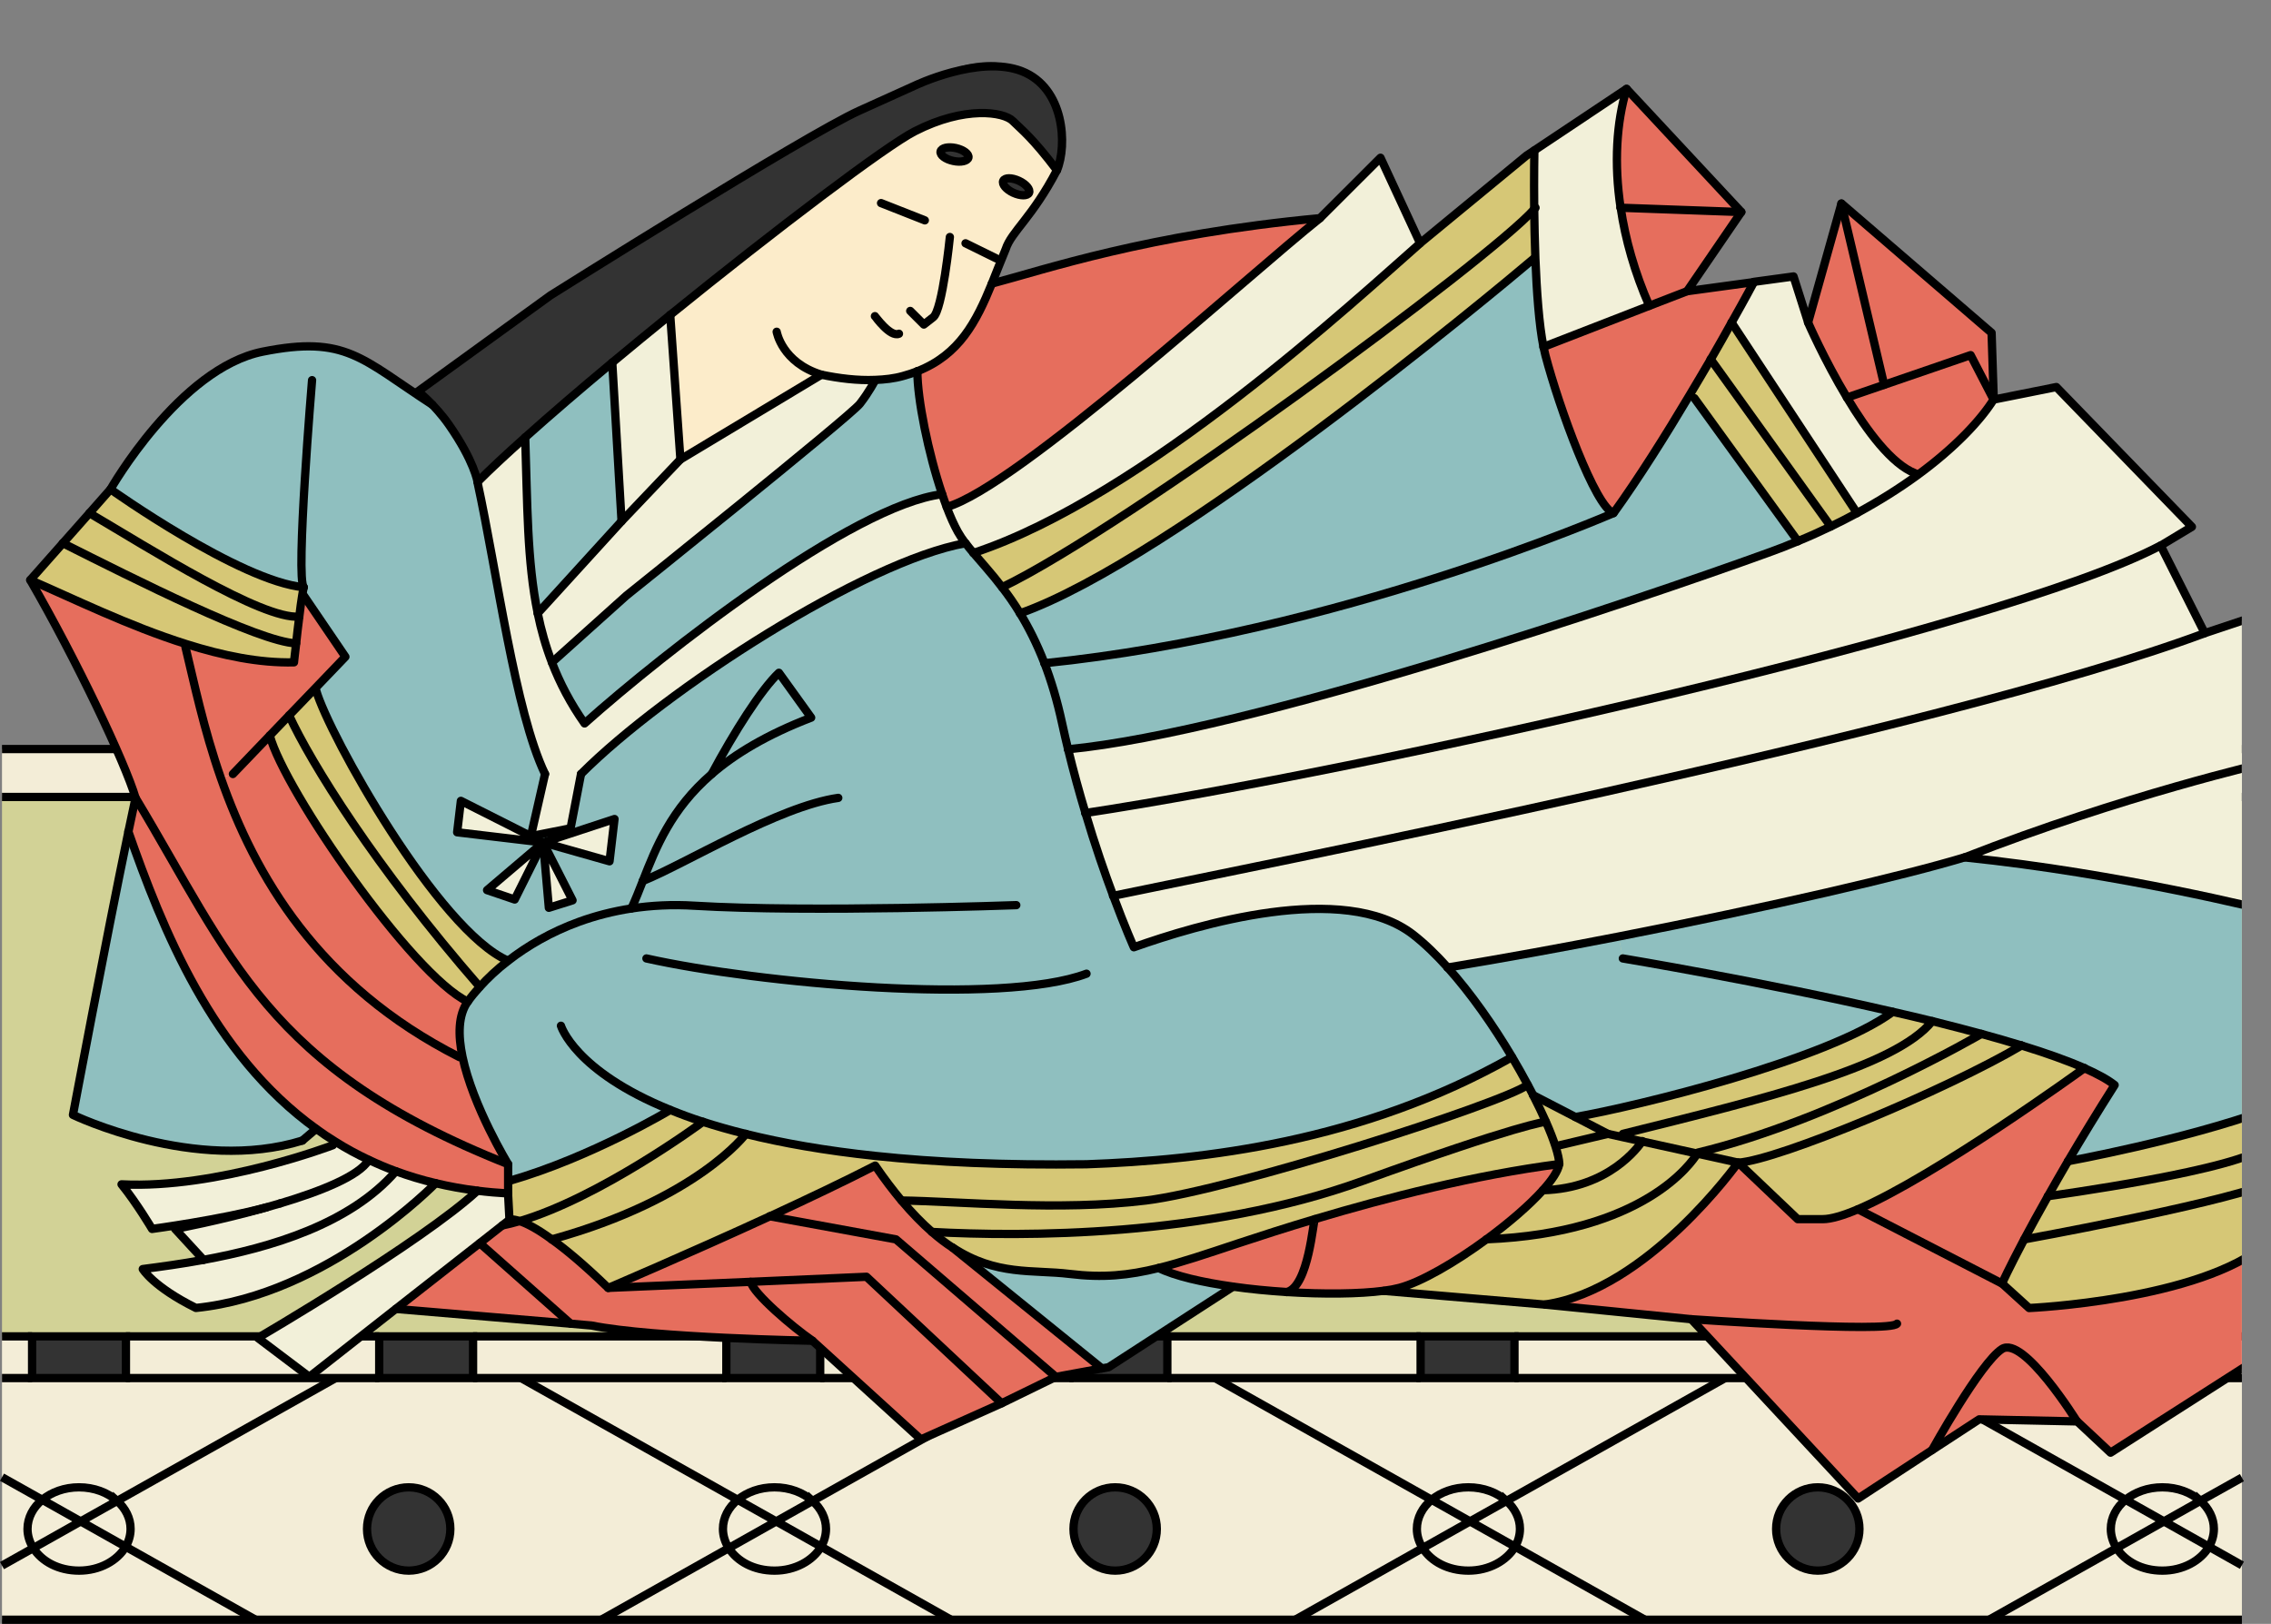 <?xml version="1.0" encoding="UTF-8"?>
<svg xmlns="http://www.w3.org/2000/svg" xmlns:xlink="http://www.w3.org/1999/xlink" viewBox="0 0 273.92 195.89">
  <rect x="0" y="0" width="273.92" height="195.89" fill="#808080" stroke="none"/>
  <defs>
    <style>
      .cls-1 {
        stroke-miterlimit: 10;
      }

      .cls-1, .cls-2, .cls-3 {
        fill: none;
      }

      .cls-1, .cls-3 {
        stroke: #000;
      }

      .cls-4 {
        fill: #f2f0d9;
      }

      .cls-4, .cls-5, .cls-2, .cls-6, .cls-7, .cls-8, .cls-9, .cls-10, .cls-11 {
        stroke-width: 0px;
      }

      .cls-5 {
        fill: #f3edd7;
      }

      .cls-3 {
        stroke-linecap: round;
        stroke-linejoin: round;
      }

      .cls-6 {
        fill: #333;
      }

      .cls-7 {
        fill: #e66e5d;
      }

      .cls-12 {
        clip-path: url(#clippath);
      }

      .cls-8 {
        fill: #d2d296;
      }

      .cls-9 {
        fill: #fcecca;
      }

      .cls-10 {
        fill: #8fbfbf;
      }

      .cls-11 {
        fill: #d6c776;
      }
    </style>
    <clipPath id="clippath">
      <rect class="cls-2" x=".4" width="270" height="181.88"/>
    </clipPath>
  </defs>
  <g id="_レイヤー_3" data-name="レイヤー 3">
    <g>
      <g>
        <rect class="cls-5" x=".24" y="161.21" width="3.62" height="5.03"/>
        <path class="cls-5" d="m270.41,188.82v6.57h-30.48l15.37-8.64c1.03,1.62,3.11,2.72,5.52,2.72s4.62-1.18,5.62-2.89l3.97,2.23Z"/>
        <path class="cls-5" d="m270.41,178.25v10.57l-3.97-2.23c.38-.65.59-1.38.59-2.15,0-1.3-.62-2.49-1.62-3.38l5-2.81Z"/>
        <path class="cls-5" d="m270.41,166.24v12l-5,2.81c-1.14-1.01-2.77-1.64-4.6-1.64s-3.31.58-4.44,1.51l-26.12-14.68h40.16Z"/>
        <polygon class="cls-5" points="270.41 90.36 270.41 96.14 1.13 96.14 .24 96.14 .24 90.36 270.41 90.36"/>
        <rect class="cls-5" x="266.41" y="161.21" width="4" height="5.03"/>
        <path class="cls-5" d="m267.03,184.44c0,.76-.21,1.5-.59,2.15l-5.42-3.05,4.4-2.48c1,.9,1.62,2.08,1.62,3.38Z"/>
        <path class="cls-5" d="m261.01,183.53l5.42,3.05c-1,1.7-3.14,2.89-5.62,2.89s-4.49-1.1-5.52-2.72l5.72-3.22Z"/>
        <rect class="cls-6" x="255.09" y="161.21" width="11.32" height="5.03"/>
        <path class="cls-5" d="m265.41,181.05l-4.4,2.48-4.64-2.61c1.13-.93,2.7-1.51,4.44-1.51,1.83,0,3.46.63,4.6,1.64Z"/>
        <path class="cls-5" d="m261.01,183.53l-5.72,3.22c-.44-.69-.7-1.48-.7-2.31,0-1.37.68-2.61,1.77-3.51l4.64,2.61Z"/>
        <path class="cls-5" d="m230.25,166.24l26.12,14.68c-1.1.9-1.77,2.14-1.77,3.51,0,.83.25,1.63.7,2.31l-15.37,8.64h-41.52l-15.66-8.81c.38-.65.59-1.38.59-2.15,0-1.3-.62-2.49-1.62-3.37l26.36-14.82h22.17Zm-5.97,18.19c0-2.77-2.25-5.02-5.02-5.02s-5.03,2.25-5.03,5.02,2.25,5.03,5.03,5.03,5.02-2.25,5.02-5.03Z"/>
        <polygon class="cls-5" points="255.09 166.24 230.25 166.24 224.54 166.24 224.54 161.21 255.09 161.21 255.09 166.24"/>
        <rect class="cls-6" x="213.22" y="161.21" width="11.32" height="5.03"/>
        <path class="cls-6" d="m219.25,179.41c2.77,0,5.02,2.25,5.02,5.02s-2.25,5.03-5.02,5.03-5.03-2.25-5.03-5.03,2.25-5.02,5.03-5.02Z"/>
        <path class="cls-5" d="m208.08,166.24l-26.36,14.82c-1.14-1.02-2.77-1.65-4.6-1.65s-3.31.58-4.44,1.51l-26.12-14.68h61.52Z"/>
        <polygon class="cls-5" points="182.67 166.24 182.67 161.21 213.22 161.21 213.22 166.24 208.08 166.24 182.67 166.24"/>
        <path class="cls-5" d="m198.4,195.39h-42.17l15.37-8.64c1.03,1.62,3.12,2.72,5.52,2.72s4.62-1.18,5.62-2.89l15.66,8.81Z"/>
        <path class="cls-5" d="m183.33,184.44c0,.76-.21,1.5-.59,2.15l-5.42-3.05,4.4-2.47c1,.89,1.62,2.07,1.62,3.37Z"/>
        <path class="cls-5" d="m177.31,183.53l5.42,3.05c-1,1.7-3.14,2.89-5.62,2.89s-4.49-1.1-5.52-2.72l5.72-3.22Z"/>
        <rect class="cls-6" x="171.35" y="161.21" width="11.32" height="5.03"/>
        <path class="cls-5" d="m177.11,179.41c1.83,0,3.46.63,4.6,1.65l-4.4,2.47-4.64-2.61c1.13-.93,2.7-1.51,4.44-1.51Z"/>
        <path class="cls-5" d="m177.31,183.53l-5.72,3.22c-.44-.69-.7-1.48-.7-2.31,0-1.37.68-2.61,1.77-3.51l4.64,2.61Z"/>
        <path class="cls-5" d="m146.55,166.24l26.12,14.68c-1.1.9-1.77,2.14-1.77,3.51,0,.83.25,1.63.7,2.31l-15.37,8.64h-41.52l-15.66-8.81c.38-.65.59-1.38.59-2.15,0-1.3-.62-2.49-1.62-3.37l26.36-14.82h22.17Zm-7.02,18.19c0-2.77-2.25-5.02-5.02-5.02s-5.03,2.25-5.03,5.02,2.25,5.03,5.03,5.03,5.02-2.25,5.02-5.03Z"/>
        <polygon class="cls-5" points="171.35 166.24 146.55 166.24 140.8 166.24 140.8 161.21 171.35 161.21 171.35 166.24"/>
        <rect class="cls-6" x="129.48" y="161.21" width="11.32" height="5.03"/>
        <path class="cls-6" d="m134.5,179.41c2.77,0,5.02,2.25,5.02,5.02s-2.25,5.03-5.02,5.03-5.03-2.25-5.03-5.03,2.25-5.02,5.03-5.02Z"/>
        <path class="cls-5" d="m124.38,166.24l-26.36,14.82c-1.14-1.02-2.77-1.65-4.6-1.65s-3.31.58-4.44,1.51l-26.12-14.68h61.52Z"/>
        <polygon class="cls-5" points="129.48 166.24 124.38 166.24 98.93 166.24 98.93 161.21 129.48 161.21 129.48 166.24"/>
        <path class="cls-5" d="m114.7,195.39h-42.17l15.37-8.64c1.03,1.62,3.11,2.72,5.52,2.72s4.62-1.18,5.62-2.89l15.66,8.81Z"/>
        <path class="cls-5" d="m99.63,184.44c0,.76-.21,1.5-.59,2.15l-5.42-3.05,4.4-2.47c1,.89,1.62,2.07,1.62,3.37Z"/>
        <path class="cls-5" d="m93.62,183.53l5.42,3.05c-1,1.7-3.14,2.89-5.62,2.89s-4.49-1.1-5.52-2.72l5.72-3.22Z"/>
        <rect class="cls-6" x="87.61" y="161.21" width="11.32" height="5.03"/>
        <path class="cls-5" d="m93.42,179.41c1.83,0,3.46.63,4.6,1.65l-4.4,2.47-4.64-2.61c1.13-.93,2.7-1.51,4.44-1.51Z"/>
        <path class="cls-5" d="m93.62,183.53l-5.72,3.22c-.44-.69-.7-1.48-.7-2.31,0-1.37.68-2.61,1.77-3.51l4.64,2.61Z"/>
        <path class="cls-5" d="m62.85,166.24l26.12,14.68c-1.1.9-1.77,2.14-1.77,3.51,0,.83.25,1.63.7,2.31l-15.37,8.64H30.82l-15.66-8.81c.38-.65.59-1.38.59-2.15,0-1.3-.62-2.49-1.62-3.37l26.36-14.82h22.37Zm-8.54,18.19c0-2.77-2.25-5.02-5.02-5.02s-5.03,2.25-5.03,5.02,2.25,5.03,5.03,5.03,5.02-2.25,5.02-5.03Z"/>
        <polygon class="cls-5" points="87.61 166.24 62.85 166.24 57.06 166.24 57.06 161.21 87.61 161.21 87.61 166.24"/>
        <rect class="cls-6" x="45.74" y="161.21" width="11.32" height="5.03"/>
        <path class="cls-6" d="m49.29,179.41c2.77,0,5.02,2.25,5.02,5.02s-2.25,5.03-5.02,5.03-5.03-2.25-5.03-5.03,2.25-5.02,5.03-5.02Z"/>
        <polygon class="cls-5" points="45.74 166.24 40.49 166.24 15.19 166.24 15.19 161.21 45.74 161.21 45.74 166.24"/>
        <path class="cls-5" d="m30.82,195.39H.24v-6.53l3.76-2.11c1.03,1.62,3.12,2.72,5.52,2.72s4.62-1.18,5.62-2.89l15.66,8.81Z"/>
        <path class="cls-5" d="m15.74,184.44c0,.76-.21,1.5-.59,2.15l-5.42-3.05,4.4-2.47c1,.89,1.62,2.07,1.62,3.37Z"/>
        <rect class="cls-6" x="3.87" y="161.21" width="11.32" height="5.03"/>
        <path class="cls-5" d="m9.73,183.53l5.42,3.05c-1,1.7-3.14,2.89-5.62,2.89s-4.49-1.1-5.52-2.72l5.72-3.22Z"/>
        <path class="cls-5" d="m9.53,179.41c1.83,0,3.46.63,4.6,1.65l-4.4,2.47-4.64-2.61c1.13-.93,2.7-1.51,4.44-1.51Z"/>
        <path class="cls-5" d="m9.73,183.53l-5.72,3.22c-.44-.69-.7-1.48-.7-2.31,0-1.37.68-2.61,1.77-3.51l4.64,2.61Z"/>
        <path class="cls-5" d="m.24,178.2l4.84,2.72c-1.1.9-1.77,2.14-1.77,3.51,0,.83.25,1.63.7,2.31l-3.76,2.11v-10.66Z"/>
        <polygon class="cls-8" points="213.22 161.21 182.67 161.21 171.35 161.21 140.8 161.21 129.48 161.21 98.93 161.21 87.61 161.21 57.06 161.21 45.74 161.21 15.19 161.21 3.87 161.21 .24 161.21 .24 96.14 1.13 96.14 270.41 96.14 270.41 161.21 266.41 161.21 255.09 161.21 224.54 161.21 213.22 161.21"/>
        <path class="cls-5" d="m.24,166.24h40.24l-26.36,14.82c-1.14-1.02-2.77-1.65-4.6-1.65s-3.31.58-4.44,1.51l-4.84-2.72v-11.96Z"/>
      </g>
      <g>
        <polyline class="cls-1" points="270.41 195.39 239.92 195.39 198.4 195.39 156.23 195.39 114.7 195.39 72.53 195.39 30.82 195.39 .24 195.39"/>
        <line class="cls-1" x1=".24" y1="90.36" x2="270.41" y2="90.36"/>
        <line class="cls-1" x1=".24" y1="96.14" x2="270.41" y2="96.14"/>
        <line class="cls-1" x1="266.41" y1="161.21" x2="270.41" y2="161.21"/>
        <line class="cls-1" x1="224.54" y1="161.21" x2="255.09" y2="161.21"/>
        <line class="cls-1" x1="182.67" y1="161.21" x2="213.22" y2="161.21"/>
        <line class="cls-1" x1="140.8" y1="161.21" x2="171.35" y2="161.21"/>
        <line class="cls-1" x1="98.93" y1="161.21" x2="129.48" y2="161.21"/>
        <line class="cls-1" x1="57.06" y1="161.21" x2="87.61" y2="161.21"/>
        <line class="cls-1" x1="15.19" y1="161.21" x2="45.74" y2="161.21"/>
        <line class="cls-1" x1=".24" y1="161.21" x2="3.87" y2="161.21"/>
        <line class="cls-1" x1="266.41" y1="166.24" x2="270.41" y2="166.24"/>
        <polyline class="cls-1" points="224.54 166.24 230.25 166.24 255.09 166.24"/>
        <polyline class="cls-1" points="182.67 166.24 208.08 166.24 213.22 166.24"/>
        <polyline class="cls-1" points="140.8 166.24 146.55 166.24 171.35 166.24"/>
        <polyline class="cls-1" points="98.93 166.24 124.38 166.24 129.48 166.24"/>
        <polyline class="cls-1" points="57.06 166.24 62.85 166.24 87.61 166.24"/>
        <polyline class="cls-1" points="15.19 166.24 40.49 166.24 45.74 166.24"/>
        <line class="cls-1" x1=".24" y1="166.24" x2="3.87" y2="166.24"/>
        <polyline class="cls-1" points="72.53 195.39 87.9 186.75 93.62 183.53 98.01 181.06 124.38 166.24"/>
        <polyline class="cls-1" points="114.7 195.39 99.04 186.58 93.62 183.53 88.97 180.92 62.85 166.24"/>
        <path class="cls-1" d="m139.53,184.44c0,2.78-2.25,5.03-5.02,5.03s-5.03-2.25-5.03-5.03,2.25-5.02,5.03-5.02,5.02,2.25,5.02,5.02Z"/>
        <path class="cls-1" d="m224.28,184.44c0,2.78-2.25,5.03-5.02,5.03s-5.03-2.25-5.03-5.03,2.25-5.02,5.03-5.02,5.02,2.25,5.02,5.02Z"/>
        <path class="cls-1" d="m98.01,181.06c1,.89,1.62,2.07,1.62,3.37,0,.76-.21,1.5-.59,2.15-1,1.7-3.14,2.89-5.62,2.89s-4.49-1.1-5.52-2.72c-.44-.69-.7-1.48-.7-2.31,0-1.37.68-2.61,1.77-3.51,1.13-.93,2.7-1.51,4.44-1.51,1.83,0,3.46.63,4.6,1.65Z"/>
        <polyline class="cls-1" points=".24 188.86 4.01 186.75 9.73 183.53 14.13 181.06 40.49 166.24"/>
        <polyline class="cls-1" points="30.82 195.39 15.15 186.58 9.73 183.53 5.09 180.92 .24 178.2"/>
        <path class="cls-1" d="m14.13,181.06c1,.89,1.62,2.07,1.62,3.37,0,.76-.21,1.5-.59,2.15-1,1.7-3.14,2.89-5.62,2.89s-4.49-1.1-5.52-2.72c-.44-.69-.7-1.48-.7-2.31,0-1.37.68-2.61,1.77-3.51,1.13-.93,2.7-1.51,4.44-1.51,1.83,0,3.46.63,4.6,1.65Z"/>
        <polyline class="cls-1" points="156.23 195.39 171.59 186.75 177.31 183.53 181.71 181.06 208.08 166.24"/>
        <polyline class="cls-1" points="198.4 195.39 182.74 186.58 177.31 183.53 172.67 180.92 146.55 166.24"/>
        <path class="cls-1" d="m181.71,181.06c1,.89,1.62,2.07,1.62,3.37,0,.76-.21,1.5-.59,2.15-1,1.7-3.14,2.89-5.62,2.89s-4.49-1.1-5.52-2.72c-.44-.69-.7-1.48-.7-2.31,0-1.37.68-2.61,1.77-3.51,1.13-.93,2.7-1.51,4.44-1.51,1.83,0,3.46.63,4.6,1.65Z"/>
        <polyline class="cls-1" points="239.92 195.39 255.29 186.75 261.01 183.53 265.41 181.05 270.41 178.25"/>
        <polyline class="cls-1" points="270.41 188.82 266.43 186.58 261.01 183.53 256.37 180.92 230.25 166.24"/>
        <path class="cls-1" d="m265.41,181.05c1,.9,1.62,2.08,1.62,3.38,0,.76-.21,1.5-.59,2.15-1,1.7-3.14,2.89-5.62,2.89s-4.49-1.1-5.52-2.72c-.44-.69-.7-1.48-.7-2.31,0-1.37.68-2.61,1.77-3.51,1.13-.93,2.7-1.51,4.44-1.51,1.83,0,3.46.63,4.6,1.64Z"/>
        <path class="cls-1" d="m54.32,184.44c0,2.78-2.25,5.03-5.02,5.03s-5.03-2.25-5.03-5.03,2.25-5.02,5.03-5.02,5.02,2.25,5.02,5.02Z"/>
        <rect class="cls-1" x="3.87" y="161.21" width="11.32" height="5.03"/>
        <rect class="cls-1" x="45.74" y="161.21" width="11.32" height="5.03"/>
        <rect class="cls-1" x="87.61" y="161.21" width="11.32" height="5.03"/>
        <rect class="cls-1" x="129.48" y="161.21" width="11.32" height="5.03"/>
        <rect class="cls-1" x="171.35" y="161.21" width="11.32" height="5.03"/>
        <rect class="cls-1" x="213.22" y="161.21" width="11.32" height="5.03"/>
        <rect class="cls-1" x="255.09" y="161.21" width="11.32" height="5.03"/>
      </g>
    </g>
  </g>
  <g id="_レイヤー_2" data-name="レイヤー 2">
    <g class="cls-12">
      <path class="cls-7" d="m203.99,159.14l-17.61-1.76c12.32-1.75,23.26-17.11,23.26-17.11l7.17,6.82h3.01c1.02,0,2.5-.45,4.28-1.2l17.36,8.95,3.27,2.97s20.63-.91,28.68-7.82v13.2l-18.87,12.07-4.03-3.77s-6.45-10.39-9.05-8.72-8.41,12.17-8.41,12.17l-8.95,5.86-20.12-21.63Z"/>
      <path class="cls-11" d="m273.42,142.87v7.09c-8.05,6.92-28.68,7.82-28.68,7.82l-3.27-2.97s.87-1.89,2.68-5.32h0s22.22-4.02,29.26-6.63Z"/>
      <path class="cls-11" d="m273.42,138.17v4.7c-7.04,2.61-29.26,6.64-29.26,6.64h0c.78-1.47,1.73-3.21,2.86-5.21,0,0,23.64-3.2,26.41-6.13Z"/>
      <path class="cls-11" d="m273.42,133.9v4.28c-2.77,2.93-26.41,6.13-26.41,6.13.73-1.3,1.54-2.71,2.42-4.22,0,0,13.79-2.51,23.99-6.19Z"/>
      <path class="cls-10" d="m228.31,122.06c-15.87-3.67-32.56-6.44-32.56-6.44l-.52-2.65c18.26-3.57,34.65-7.4,41.72-9.55,18.86,1.93,36.47,6.41,36.47,6.41v24.06c-10.2,3.67-23.99,6.19-23.99,6.19,1.62-2.75,3.49-5.83,5.63-9.2-.85-.67-2.09-1.34-3.64-2.03h0c-2.05-.91-4.64-1.82-7.58-2.73h0c-1.53-.47-3.15-.94-4.84-1.4-1.9-.52-3.89-1.03-5.93-1.54-1.56-.38-3.15-.76-4.75-1.12Z"/>
      <path class="cls-4" d="m273.42,91.98v17.86s-17.62-4.48-36.47-6.41c19.11-7.48,36.47-11.45,36.47-11.45Z"/>
      <path class="cls-4" d="m273.42,73.87v18.11s-17.36,3.97-36.47,11.45c-7.07,2.15-23.47,5.98-41.72,9.55-6.75,1.32-13.75,2.6-20.64,3.74-1.37-1.53-2.76-2.87-4.13-3.94-8.38-6.54-26.17-1.18-33.71,1.51,0,0-1.04-2.32-2.49-6.22,14.24-3,99.67-19.77,131.66-31.68l7.51-2.51Z"/>
      <path class="cls-4" d="m260.59,65.82l5.32,10.56c-31.99,11.91-117.42,28.68-131.66,31.68-1-2.67-2.19-6.08-3.35-9.99,33.54-5.09,110.66-22.2,129.69-32.26Z"/>
      <path class="cls-4" d="m248.01,46.7l16.35,16.86-3.77,2.27c-19.03,10.06-96.15,27.16-129.69,32.26-.72-2.39-1.43-4.97-2.09-7.67,21.75-2.09,68.81-18.05,84.4-23.69,1.26-.45,2.48-.93,3.65-1.42,1.39-.57,2.7-1.16,3.96-1.77,1.1-.52,2.16-1.06,3.17-1.62,2.73-1.48,5.12-3,7.2-4.51,4.72-3.44,7.76-6.77,9.27-9.18l7.55-1.51Z"/>
      <path class="cls-7" d="m251.42,128.85c1.55.69,2.79,1.36,3.64,2.03-2.14,3.37-4.01,6.45-5.63,9.2-.89,1.51-1.69,2.92-2.42,4.22-1.12,2-2.08,3.74-2.86,5.2-1.81,3.43-2.68,5.32-2.68,5.32l-17.36-8.95c9.35-4.02,26.79-16.65,27.3-17.02h0Z"/>
      <path class="cls-7" d="m250.52,171.46l-11.82-.25-5.65,3.69s5.81-10.49,8.41-12.17,9.05,8.72,9.05,8.72Z"/>
      <path class="cls-11" d="m243.83,126.12c2.94.91,5.53,1.82,7.58,2.73-.51.37-17.95,13-27.3,17.02-1.77.75-3.25,1.2-4.28,1.2h-3.01l-7.17-6.82c4.89-.33,25.1-8.79,34.18-14.14h0Z"/>
      <polygon class="cls-7" points="240.21 40.16 240.46 48.2 237.69 42.85 227.26 46.42 222.1 24.56 240.21 40.16"/>
      <path class="cls-7" d="m237.69,42.85l2.77,5.36c-1.51,2.41-4.55,5.74-9.27,9.18l-.21-.29c-2.82-1.09-5.82-5.14-8.22-9.14l4.49-1.54,10.43-3.58Z"/>
      <path class="cls-11" d="m238.99,124.72c1.68.46,3.31.93,4.84,1.4-9.07,5.35-29.29,13.81-34.18,14.14l-4.93-1.09c.05-.08.07-.12.07-.12,16.31-3.91,34.2-14.32,34.2-14.32Z"/>
      <path class="cls-11" d="m198.05,137.7l-2.39-.53.09-.38c16.96-4.23,32.85-8.04,37.31-13.6,2.04.5,4.03,1.01,5.93,1.54,0,0-17.88,10.41-34.2,14.32,0,0-.02.04-.07.12l-6.67-1.47Z"/>
      <path class="cls-4" d="m230.99,57.1l.21.29c-2.08,1.51-4.47,3.03-7.2,4.51l-15.14-22.99c1.6-2.83,2.6-4.71,2.69-4.88h0s4.77-.66,4.77-.66l1.76,5.54s1.95,4.49,4.69,9.05c2.39,4,5.4,8.05,8.22,9.14Z"/>
      <path class="cls-11" d="m228.31,122.06c1.6.36,3.19.74,4.75,1.12-4.46,5.56-20.34,9.37-37.31,13.6l-.09.38-1.72-.38-3.91-2.03c7.3-1.27,30.4-6.89,38.28-12.69Z"/>
      <path class="cls-7" d="m222.1,24.56l5.16,21.86-4.49,1.54c-2.74-4.56-4.69-9.05-4.69-9.05l4.02-14.34Z"/>
      <path class="cls-11" d="m208.85,38.9l15.14,22.99c-1.01.55-2.07,1.09-3.17,1.62l-14.48-20.18c.94-1.63,1.79-3.13,2.51-4.43Z"/>
      <path class="cls-11" d="m206.34,43.34l14.48,20.18c-1.26.61-2.57,1.2-3.96,1.77l-12.49-17.26-.59-.35c.91-1.51,1.76-2.97,2.56-4.33Z"/>
      <path class="cls-10" d="m204.37,48.03l12.49,17.26c-1.16.49-2.38.97-3.65,1.42-15.6,5.65-62.65,21.61-84.4,23.69-.25-1.02-.49-2.07-.72-3.12-.6-2.79-1.33-5.18-2.13-7.27,35.33-3.59,68.64-18.11,68.64-18.11,3.04-4.22,6.32-9.44,9.17-14.23l.59.35Z"/>
      <path class="cls-7" d="m206.34,43.34c-.8,1.37-1.66,2.83-2.56,4.33-2.85,4.79-6.13,10.01-9.17,14.23-2.19-.74-6.54-12.68-8.22-19.05-.08-.31-.16-.64-.23-1l12.77-4.96,4.56-1.76,8.05-1.1c-.09.17-1.09,2.05-2.69,4.88-.72,1.3-1.58,2.81-2.51,4.43Z"/>
      <path class="cls-7" d="m196.19,10.73l13.84,14.85-14.55-.51h0c-.8-5.33-.5-10.28.72-14.33Z"/>
      <path class="cls-7" d="m210.03,25.58l-6.54,9.56-4.56,1.76c-1.75-4.02-2.89-8.02-3.45-11.83l14.55.51Z"/>
      <path class="cls-10" d="m228.31,122.06c-7.88,5.8-30.98,11.42-38.28,12.69l-5.12-2.65c-.21-.4-.41-.81-.64-1.22-.58-1.09-1.22-2.22-1.89-3.36-2.25-3.76-4.97-7.66-7.78-10.81,6.89-1.14,13.89-2.42,20.64-3.74l.52,2.65s16.69,2.77,32.56,6.44Z"/>
      <path class="cls-11" d="m204.72,139.17l4.93,1.09s-10.94,15.36-23.26,17.11l-19.49-1.66c.71-.1,1.34-.22,1.87-.35,2.63-.69,6.76-3.09,10.51-5.85,19-.78,24.77-9.25,25.44-10.34Z"/>
      <path class="cls-11" d="m198.05,137.7l6.67,1.47c-.67,1.09-6.43,9.57-25.44,10.34,2.67-1.96,5.16-4.1,6.81-5.93,7.97-.2,11.59-5.32,11.96-5.88Z"/>
      <path class="cls-4" d="m185.05,25.24c-.04-4.04.02-7.09.02-7.09l11.12-7.42c-1.22,4.06-1.52,9-.72,14.33h0c.56,3.81,1.69,7.81,3.45,11.83l-12.77,4.96c-.53-2.68-.82-6.71-.98-10.69-.07-2.05-.12-4.09-.14-5.92Z"/>
      <path class="cls-11" d="m193.93,136.78l1.72.38,2.39.53c-.37.56-3.99,5.68-11.96,5.88,1.12-1.24,1.85-2.34,1.97-3.14-.04-1.03-.63-2.87-1.63-5.12-.43-1-.96-2.08-1.54-3.21l5.12,2.65,3.91,2.03Z"/>
      <path class="cls-10" d="m186.39,42.85c1.67,6.37,6.03,18.31,8.22,19.05,0,0-33.31,14.52-68.64,18.11-.92-2.37-1.92-4.34-2.95-6.02,18.31-6.42,56.98-38.56,62.01-42.82h.16c.16,3.97.44,8,.98,10.68.07.35.15.69.23,1Z"/>
      <path class="cls-11" d="m186.44,135.32c1,2.26,1.59,4.09,1.63,5.12-10.15,1.31-20.86,4.07-29.47,6.64-3.49,1.04-6.62,2.05-9.24,2.92-3.87,1.29-6.89,2.31-9.61,2.98-3.66.91-6.78,1.2-10.72.72-4.49-.55-8.85.27-14.13-3.18h0c-.81-.53-1.63-1.15-2.48-1.9,10.84.59,33.1.68,51.97-6.16,18.86-6.83,22.06-7.13,22.06-7.13Z"/>
      <path class="cls-7" d="m188.06,140.44c-.12.8-.85,1.9-1.97,3.14-1.65,1.83-4.14,3.97-6.81,5.93-3.75,2.76-7.88,5.16-10.51,5.85-.53.14-1.16.26-1.87.35-2.95.39-7.28.43-11.7.15,2.67-.64,3.2-8.73,3.4-8.79,8.61-2.57,19.32-5.33,29.47-6.64Z"/>
      <path class="cls-11" d="m184.9,132.1c.58,1.13,1.1,2.22,1.54,3.21,0,0-3.2.31-22.06,7.13-18.87,6.84-41.13,6.75-51.97,6.16-1.16-1.01-2.38-2.26-3.66-3.77h0c6.95.09,19.02,1.28,29.46,0,10.44-1.28,42.8-11.64,46.05-13.94.23.41.43.82.64,1.22Z"/>
      <path class="cls-11" d="m185.18,31.16h-.16c-5.02,4.27-43.69,36.4-62.01,42.83-.71-1.18-1.44-2.22-2.16-3.14h0c14.88-7.13,59.04-39.72,64.18-45.6.02,1.83.07,3.87.14,5.92Z"/>
      <path class="cls-11" d="m184.12,18.78l.95-.63s-.06,3.05-.02,7.09c-5.13,5.88-49.3,38.47-64.18,45.6h0c-1.25-1.64-2.45-2.95-3.46-4.14,20.5-6.74,46.34-30.74,53.89-37.36l12.83-10.57Z"/>
      <path class="cls-11" d="m182.37,127.52c.67,1.14,1.31,2.27,1.89,3.36-3.25,2.31-35.6,12.66-46.05,13.94-10.43,1.29-22.51.1-29.46,0h0c-1.02-1.21-2.09-2.61-3.19-4.22l.12-1.16c7.07.75,15.46,1.13,25.38,1,14.08-.5,33.21-2.68,51.32-12.92Z"/>
      <path class="cls-10" d="m85.85,93.37c2.8-2.41,6.62-4.74,11.99-6.8l-3.89-5.41c-2.14,2.01-5.41,7.17-8.1,12.21Zm-5,40.52h0s-9.5,5.71-19.39,8.56h-.17v-2.01s-4.26-6.97-5.51-12.98c-.54-2.59-.52-5.01.64-6.63.41-.58.9-1.17,1.45-1.78.95-1.05,2.09-2.13,3.42-3.15,2.32-1.8,5.18-3.48,8.57-4.71l-.8-2.57-3.55-6.98,8.01,2.27.6-5.09-8.61,2.83-1.49-.76,4.8-.96,1.26-6.55c10.19-10.23,34.26-25.68,46.36-27.84h0c.29.38.6.78.95,1.18,1,1.19,2.21,2.5,3.46,4.14.72.93,1.45,1.96,2.16,3.14,1.02,1.67,2.03,3.65,2.95,6.02.8,2.09,1.53,4.48,2.13,7.27.23,1.05.47,2.1.72,3.12.66,2.71,1.37,5.28,2.09,7.67,1.16,3.91,2.35,7.32,3.35,9.99,1.45,3.9,2.49,6.22,2.49,6.22,7.55-2.69,25.33-8.05,33.71-1.51,1.37,1.07,2.76,2.41,4.13,3.94,2.82,3.14,5.54,7.04,7.78,10.81-18.11,10.24-37.24,12.41-51.32,12.92-9.92.14-18.3-.25-25.38-1-6.19-.65-11.37-1.58-15.71-2.66-1.88-.46-3.6-.96-5.17-1.46-1.43-.46-2.74-.95-3.94-1.44Z"/>
      <path class="cls-4" d="m166.51,19.03l4.78,10.31c-7.55,6.62-33.39,30.62-53.89,37.36-.34-.4-.66-.8-.95-1.18h0c-.34-.46-.66-.93-.92-1.39-.45-.81-.91-1.82-1.34-2.98,8.5-2.4,36.47-28.04,45.02-34.84l7.3-7.29Z"/>
      <path class="cls-7" d="m158.59,147.08c-.2.06-.73,8.15-3.4,8.79-2.19-.14-4.4-.35-6.48-.65-3.72-.52-7.01-1.28-8.97-2.25,2.72-.67,5.73-1.68,9.61-2.98,2.62-.87,5.75-1.87,9.24-2.92Z"/>
      <path class="cls-10" d="m148.71,155.22l-14.98,9.7-.83.15-18-14.56c5.28,3.45,9.64,2.63,14.13,3.18,3.94.48,7.06.19,10.72-.72,1.95.97,5.24,1.72,8.97,2.25Z"/>
      <path class="cls-7" d="m159.21,26.32c-8.55,6.8-36.52,32.43-45.02,34.84-.19-.49-.37-1.01-.55-1.55-1.66-4.94-2.99-11.44-2.99-14.83h0c5.05-2,7.09-5.98,8.97-10.57h0c6.33-1.66,18.72-5.94,39.58-7.89Z"/>
      <path class="cls-7" d="m132.9,165.07l-5.55,1.02-19.28-16.58-15.23-2.79c4.49-2.07,9.02-4.23,12.71-6.12,1.1,1.61,2.17,3,3.19,4.23,1.28,1.52,2.5,2.76,3.66,3.77.86.75,1.67,1.37,2.48,1.89h0s18,14.57,18,14.57Z"/>
      <path class="cls-6" d="m61.82,55.67c-2.25,2.01-4.21,3.83-5.75,5.38l-3.58-8.76-2.08-5.07,15.73-11.4s30.82-19.43,37.48-22.45c6.66-3.01,7.92-3.56,7.92-3.56,0,0,7.08-4.28,11.69-1.22,7.62,5.05,3.98,11.84,2.71,14.85-2.98-3.94-4.24-4.87-5.33-5.95-1.08-1.09-5.78-1.85-11.82,1.25-3.5,1.79-16.71,11.78-29.49,22.14h0c-2.37,1.93-4.72,3.86-6.99,5.75-3.83,3.19-7.44,6.29-10.5,9.03Z"/>
      <path class="cls-7" d="m127.35,166.09l-6.54,3.19-16.3-15.26-13.96.6-17.19.74s9.65-4.11,19.49-8.64l15.23,2.79,19.28,16.58Z"/>
      <path class="cls-9" d="m99.07,45.2l-16.99,10.22-1.23-17.43h0c12.78-10.36,25.99-20.35,29.49-22.15,6.04-3.1,10.74-2.34,11.82-1.25,1.09,1.08,2.35,2.01,5.33,5.95-2.98,5.7-5.5,7.42-6.17,9.5-.6,1.42-1.13,2.83-1.68,4.18h0c-1.87,4.59-3.91,8.57-8.97,10.56h0c-.54.22-1.12.41-1.74.58-1.06.3-2.2.43-3.36.47-2.14.09-4.37-.19-6.48-.63Zm25.05-21.94c.19-.39-.36-1.04-1.22-1.45s-1.7-.4-1.89,0c-.19.39.35,1.04,1.22,1.45.86.39,1.7.4,1.89,0Zm-7.31-4.25c.09-.43-.59-.95-1.52-1.15-.93-.2-1.75-.02-1.84.41-.1.43.58.95,1.51,1.14.93.21,1.75.02,1.85-.4Z"/>
      <path class="cls-6" d="m122.9,21.81c.86.4,1.41,1.05,1.22,1.45-.19.4-1.03.39-1.89,0-.87-.4-1.41-1.05-1.22-1.45.19-.4,1.03-.4,1.89,0Z"/>
      <path class="cls-7" d="m120.81,169.28l-9.72,4.35-13.08-11.9c-2.42-1.67-7.11-5.67-7.46-7.11l13.96-.6,16.3,15.26Z"/>
      <path class="cls-6" d="m115.29,17.86c.93.21,1.61.72,1.52,1.15-.1.42-.93.61-1.85.4-.93-.2-1.61-.71-1.51-1.14.09-.43.92-.61,1.84-.41Z"/>
      <path class="cls-4" d="m115.53,64.14c.26.46.57.93.92,1.39-12.11,2.16-36.18,17.62-46.36,27.84l-1.26,6.55-4.8.96,1.71-7.51c-3.62-7.56-5.76-24.26-8.15-35.22,1.55-1.55,3.51-3.37,5.75-5.38.27,8.04.21,14.89,1.51,21.22.41,2.02.97,3.99,1.71,5.92.96,2.49,2.23,4.93,3.94,7.36,9.56-8.54,32.27-26.31,43.13-27.65.18.53.36,1.05.55,1.55.43,1.15.89,2.17,1.34,2.98Z"/>
      <path class="cls-10" d="m110.65,44.79c0,3.39,1.32,9.89,2.99,14.83-10.86,1.34-33.58,19.11-43.13,27.65-1.71-2.43-2.99-4.87-3.94-7.36l8.98-8.06s26.99-21.62,28.17-23.14c1.17-1.51,1.84-2.85,1.84-2.85v-.03c1.16-.04,2.3-.18,3.36-.47.62-.17,1.2-.36,1.74-.57Z"/>
      <path class="cls-11" d="m105.67,139.44l-.12,1.16c-3.68,1.89-8.22,4.05-12.71,6.12-9.84,4.53-19.49,8.64-19.49,8.64-2.88-2.78-5.09-4.63-6.8-5.85,17.6-4.87,23.4-12.73,23.4-12.73,4.34,1.08,9.53,2.01,15.71,2.66Z"/>
      <path class="cls-4" d="m105.55,45.83v.03s-.67,1.34-1.84,2.85c-1.17,1.52-28.17,23.14-28.17,23.14l-8.98,8.06c-.75-1.93-1.3-3.9-1.71-5.92l10.12-11.1,7.1-7.47,16.99-10.22c2.11.44,4.34.72,6.48.63Z"/>
      <path class="cls-10" d="m93.95,81.16l3.89,5.41c-5.37,2.06-9.19,4.38-11.99,6.8,2.69-5.03,5.96-10.2,8.1-12.21Z"/>
      <path class="cls-7" d="m90.55,154.63c.34,1.44,5.03,5.44,7.46,7.11,0,0-19.11-.33-26.66-1.84l-2.51-.22-10.97-9.71,2.72-2.14c.68-.14,1.37-.32,2.08-.52.79.26,2.03.86,3.88,2.21h0c1.7,1.22,3.92,3.07,6.8,5.85l17.19-.74Z"/>
      <path class="cls-11" d="m84.78,135.33c1.58.5,3.29,1,5.17,1.46,0,0-5.8,7.86-23.4,12.73h0c-1.85-1.35-3.09-1.95-3.88-2.21,9.6-2.81,21.71-11.68,22.12-11.98Z"/>
      <path class="cls-4" d="m80.84,37.99l1.23,17.43-7.1,7.47-1.12-19.15c2.28-1.89,4.62-3.82,6.99-5.74Z"/>
      <path class="cls-11" d="m80.84,133.89c1.2.49,2.51.98,3.94,1.44-.4.3-12.52,9.17-22.12,11.98-.9-.3-1.21-.16-1.21-.16l-.17-3.18v-1.52h.17c9.89-2.85,19.39-8.55,19.39-8.55h0Z"/>
      <path class="cls-10" d="m73.85,43.73l1.12,19.15-10.12,11.1c-1.3-6.33-1.24-13.18-1.51-21.22,3.06-2.75,6.67-5.84,10.5-9.03Z"/>
      <polygon class="cls-4" points="74.12 98.8 73.52 103.9 65.51 101.63 74.12 98.8"/>
      <path class="cls-10" d="m36.64,70.84c-7.71-.71-23.31-11.82-23.31-11.82,0,0,8.3-14.59,18.36-16.6,10.06-2.01,12.99,2.09,21.54,7.63l.91,1.19,3.45,6.9c2.38,10.97,4.53,27.66,8.15,35.22l-1.71,7.51-8.43-4.27-.45,3.79,10.37,1.23-6.76,5.74,3.33,1.13,3.43-6.88.69,7.88,2.86-.91.8,2.57c-3.39,1.23-6.26,2.91-8.57,4.71-8.38-3.6-21.63-27.26-23.15-32.61l-.19-.18,3.71-3.87-5.02-7.38-.19-.02c.07-.45.14-.8.19-.99Z"/>
      <polygon class="cls-4" points="65.51 101.63 69.06 108.61 66.2 109.51 65.51 101.63"/>
      <polygon class="cls-7" points="68.83 159.68 47.75 157.9 57.87 149.97 68.83 159.68"/>
      <polygon class="cls-4" points="65.51 101.63 62.08 108.51 58.75 107.38 65.51 101.63"/>
      <polygon class="cls-4" points="65.51 101.63 55.14 100.4 55.59 96.61 64.03 100.87 65.51 101.63"/>
      <path class="cls-4" d="m61.29,143.97l.17,3.18-.87.68-2.72,2.14-10.12,7.93-10.44,8.2-6.21-4.69s19.78-11.56,26.49-17.76c1.19.15,2.42.26,3.69.33Z"/>
      <path class="cls-7" d="m61.29,142.45v1.52c-1.27-.07-2.5-.18-3.69-.33-1.75-.22-3.44-.52-5.04-.91-1.67-.39-3.27-.88-4.8-1.44-1.13-.41-2.22-.88-3.27-1.37-1.42-.67-2.77-1.4-4.05-2.21-.79-.48-1.56-1-2.3-1.54-12.56-9.04-18.56-24.17-22.65-35.86.3-1.45.59-2.82.86-4.07,11.58,19.2,15.76,32.62,44.94,44.19v2.01Z"/>
      <path class="cls-7" d="m55.78,127.45c1.25,6.02,5.51,12.98,5.51,12.98-29.18-11.57-33.37-24.98-44.94-44.19-1.26-4.28-7.17-16.73-12.7-26.28,5.16,2.24,11.89,5.56,18.82,7.73l-.08.35c1.02,4.26,2.18,9.81,4.27,15.8,4.08,11.68,11.69,25.02,28.77,33.66l.36-.07Z"/>
      <path class="cls-11" d="m61.29,115.89c-1.33,1.02-2.47,2.1-3.42,3.15-12.64-14.52-20.39-27.06-22.99-32.74l3.07-3.2.19.18c1.52,5.35,14.77,29.01,23.15,32.61Z"/>
      <path class="cls-11" d="m57.87,119.04c-.55.61-1.03,1.2-1.45,1.78-6.71-3.19-22.14-25.5-23.88-32.1l2.33-2.42c2.6,5.67,10.35,18.22,22.99,32.74Z"/>
      <path class="cls-7" d="m55.78,127.45l-.36.07c-17.07-8.64-24.69-21.98-28.77-33.66l1.44-.49,4.45-4.64c1.74,6.6,17.17,28.91,23.88,32.1-1.16,1.62-1.18,4.04-.64,6.63Z"/>
      <path class="cls-4" d="m47.75,141.3c1.53.56,3.12,1.04,4.8,1.44,0,0-13.06,13.45-28.92,15.05-5.15-2.55-6.41-4.69-6.41-4.69,2.17-.28,4.67-.62,7.33-1.11,8.13-1.49,17.67-4.32,23.2-10.69Z"/>
      <path class="cls-4" d="m44.48,139.93c1.05.49,2.14.96,3.27,1.37-5.53,6.36-15.07,9.2-23.2,10.69l-3.43-3.73s5.41-1.01,11.05-2.61c.57-.16,1.11-.32,1.62-.47,4.85-1.45,9.51-3.29,10.69-5.24Z"/>
      <path class="cls-7" d="m36.64,71.85l5.02,7.38-3.71,3.87-3.07,3.2-2.33,2.42-4.45,4.64-1.44.49c-2.09-5.99-3.24-11.55-4.27-15.8l.08-.35c4.36,1.38,8.82,2.3,12.99,2.2,0,0,.1-.98.26-2.29.11-.98.25-2.14.38-3.23.12-.97.25-1.87.35-2.55l.19.02Z"/>
      <path class="cls-4" d="m40.43,137.72c1.28.81,2.63,1.54,4.05,2.21-1.18,1.95-5.84,3.79-10.69,5.24-.5.16-1.04.32-1.62.47-5.54,1.49-13.82,2.61-13.82,2.61,0,0-1.84-3.11-3.68-5.38,11.57.59,25.49-4.72,25.49-4.72l.28-.43Z"/>
      <path class="cls-10" d="m38.13,136.18l-1.66,1.41c-12.92,4.02-27.67-3.1-27.67-3.1,0,0,3.89-20.7,6.69-34.17,4.09,11.69,10.09,26.82,22.65,35.86Z"/>
      <path class="cls-11" d="m36.64,70.84c-.05.19-.12.53-.19.99-.11.68-.24,1.59-.35,2.55-4.5.39-18.08-8.23-25.31-12.48l2.54-2.88s15.6,11.11,23.31,11.82Z"/>
      <path class="cls-11" d="m10.79,61.9c7.23,4.26,20.81,12.88,25.31,12.48-.14,1.09-.28,2.26-.38,3.23-4.47-.17-19.54-7.77-28.14-12.09l3.21-3.63Z"/>
      <path class="cls-11" d="m35.71,77.61c-.16,1.31-.26,2.29-.26,2.29-4.18.1-8.63-.82-12.99-2.2-6.93-2.18-13.65-5.5-18.82-7.73l3.93-4.44c8.6,4.32,23.66,11.92,28.14,12.09Z"/>
      <path class="cls-3" d="m211.54,34.03l-8.05,1.1,6.54-9.56-13.84-14.85-11.12,7.42-.95.63-12.83,10.57-4.78-10.31-7.3,7.29c-20.87,1.95-33.25,6.23-39.58,7.89"/>
      <path class="cls-3" d="m166.9,155.72l19.49,1.66,17.61,1.76,20.12,21.63,8.95-5.86,5.65-3.69,11.82.25,4.03,3.77,18.87-12.07v-53.33s-17.62-4.48-36.47-6.41c19.11-7.48,36.47-11.45,36.47-11.45v-18.11l-7.51,2.51-5.32-10.56,3.77-2.27-16.35-16.86-7.55,1.51-.26-8.05-18.11-15.6-4.02,14.34-1.76-5.54-4.77.65"/>
      <path class="cls-3" d="m47.75,157.9l21.08,1.78,2.51.22c7.55,1.51,26.66,1.84,26.66,1.84l13.08,11.9,9.72-4.35,6.54-3.19,5.55-1.02.83-.15,14.98-9.7"/>
      <path class="cls-3" d="m80.84,37.99c-2.37,1.92-4.72,3.85-6.99,5.74-3.83,3.19-7.44,6.29-10.5,9.03-2.25,2.01-4.21,3.83-5.75,5.38,0,0-.37-2.48-3.45-6.9-1.68-2.41-3.73-4.03-3.73-4.03l15.98-11.58s30.56-19.24,37.23-22.27l6.66-3.01s7.8-3.77,12.96-1.76c5.16,2.01,5.5,8.94,4.24,11.95-2.98-3.94-4.24-4.87-5.33-5.95-1.08-1.09-5.78-1.85-11.82,1.25-3.5,1.79-16.71,11.78-29.49,22.14"/>
      <line class="cls-3" x1="106.27" y1="24.5" x2="111.55" y2="26.58"/>
      <line class="cls-3" x1="116.46" y1="29.35" x2="120.16" y2="31.17"/>
      <path class="cls-3" d="m114.57,28.59s-.88,8.81-2.01,9.68l-1.13.88-1.64-1.64"/>
      <path class="cls-3" d="m105.53,38.14c.06.05,1.85,2.58,2.9,2.12"/>
      <path class="cls-3" d="m124.12,23.26c-.19.4-1.03.39-1.89,0-.87-.4-1.41-1.05-1.22-1.45.19-.4,1.03-.4,1.89,0s1.41,1.05,1.22,1.45Z"/>
      <path class="cls-3" d="m116.81,19.01c-.1.42-.93.61-1.85.4-.93-.2-1.61-.71-1.51-1.14.09-.43.92-.61,1.84-.41.93.21,1.61.72,1.52,1.15Z"/>
      <path class="cls-3" d="m110.65,44.79c-.54.21-1.12.4-1.74.57-1.06.3-2.2.43-3.36.47-2.14.09-4.37-.19-6.48-.63-4.76-1.46-5.39-5.18-5.39-5.18"/>
      <path class="cls-3" d="m127.48,20.54c-2.98,5.7-5.5,7.42-6.17,9.5-.6,1.42-1.13,2.83-1.68,4.18h0c-1.87,4.59-3.91,8.57-8.97,10.56"/>
      <polyline class="cls-3" points="80.84 37.98 80.84 37.99 82.07 55.42 99.07 45.2"/>
      <polyline class="cls-3" points="73.85 43.73 74.97 62.88 82.07 55.42"/>
      <path class="cls-3" d="m36.47,137.59c-12.92,4.02-27.67-3.1-27.67-3.1,0,0,3.89-20.7,6.69-34.17.3-1.45.59-2.82.86-4.07-1.26-4.28-7.17-16.73-12.7-26.28l3.93-4.44,3.21-3.63,2.54-2.88s8.3-14.59,18.36-16.6c10.06-2.01,11.89.85,20.44,6.39"/>
      <path class="cls-3" d="m66.55,149.51c-1.85-1.35-3.09-1.95-3.88-2.21-.9-.3-1.21-.16-1.21-.16l-.87.68-2.72,2.14-10.12,7.93-10.44,8.2-6.21-4.69s19.78-11.56,26.49-17.76"/>
      <path class="cls-3" d="m114.89,150.5c-.81-.52-1.63-1.14-2.48-1.89-1.16-1.01-2.38-2.26-3.66-3.77-1.02-1.22-2.09-2.62-3.19-4.23-3.68,1.89-8.22,4.05-12.71,6.12-9.84,4.53-19.49,8.64-19.49,8.64-2.88-2.78-5.09-4.63-6.8-5.85"/>
      <path class="cls-3" d="m116.46,65.52c.29.38.6.78.95,1.18,1,1.19,2.21,2.5,3.46,4.14.72.93,1.45,1.96,2.16,3.14,1.02,1.67,2.03,3.65,2.95,6.02.8,2.09,1.53,4.48,2.13,7.27.23,1.05.47,2.1.72,3.12.66,2.71,1.37,5.28,2.09,7.67,1.16,3.91,2.35,7.32,3.35,9.99,1.45,3.9,2.49,6.22,2.49,6.22,7.55-2.69,25.33-8.05,33.71-1.51,1.37,1.07,2.76,2.41,4.13,3.94,2.82,3.14,5.54,7.04,7.78,10.81.67,1.14,1.31,2.27,1.89,3.36.23.41.43.82.64,1.22.58,1.13,1.1,2.22,1.54,3.21,1,2.26,1.59,4.09,1.63,5.12-10.15,1.31-20.86,4.07-29.47,6.64-3.49,1.04-6.62,2.05-9.24,2.92-3.87,1.29-6.89,2.31-9.61,2.98-3.66.91-6.78,1.2-10.72.72-4.49-.55-8.85.27-14.13-3.18"/>
      <path class="cls-3" d="m110.65,44.78h0c0,3.4,1.32,9.9,2.99,14.84.18.53.36,1.05.55,1.55.43,1.15.89,2.17,1.34,2.98.26.46.57.93.92,1.39"/>
      <path class="cls-3" d="m55.41,127.52c-17.07-8.64-24.69-21.98-28.77-33.66-2.09-5.99-3.24-11.55-4.27-15.8"/>
      <path class="cls-3" d="m37.64,45.86s-2.01,23.98-1,24.98c-.05.19-.12.53-.19.99-.11.68-.24,1.59-.35,2.55-.14,1.09-.28,2.26-.38,3.23-.16,1.31-.26,2.29-.26,2.29-4.18.1-8.63-.82-12.99-2.2-6.93-2.18-13.65-5.5-18.82-7.73"/>
      <path class="cls-3" d="m61.45,147.15l-.17-3.18c-1.27-.07-2.5-.18-3.69-.33-1.75-.22-3.44-.52-5.04-.91-1.67-.39-3.27-.88-4.8-1.44-1.13-.41-2.22-.88-3.27-1.37-1.42-.67-2.77-1.4-4.05-2.21-.79-.48-1.56-1-2.3-1.54-12.56-9.04-18.56-24.17-22.65-35.86"/>
      <path class="cls-3" d="m61.29,143.97v-3.53c-29.18-11.57-33.37-24.98-44.94-44.19"/>
      <path class="cls-3" d="m61.29,140.44s-4.26-6.97-5.51-12.98c-.54-2.59-.52-5.01.64-6.63.41-.58.9-1.17,1.45-1.78.95-1.05,2.09-2.13,3.42-3.15,2.32-1.8,5.18-3.48,8.57-4.71,1.93-.7,4.04-1.25,6.3-1.6,2.36-.36,4.91-.5,7.61-.33,13.91.84,38.81-.07,38.81-.07"/>
      <path class="cls-3" d="m77.97,115.62c13.51,3.01,42.85,5.7,53.08,1.84"/>
      <path class="cls-3" d="m67.66,123.74s1.62,5.47,13.18,10.15c1.2.49,2.51.98,3.94,1.44,1.58.5,3.29,1,5.17,1.46,4.34,1.08,9.53,2.01,15.71,2.66,7.07.75,15.46,1.13,25.38,1,14.08-.5,33.21-2.68,51.32-12.92"/>
      <path class="cls-3" d="m80.84,133.9s-9.5,5.7-19.39,8.55"/>
      <path class="cls-3" d="m84.79,135.32h0c-.4.31-12.52,9.18-22.12,11.99-.71.21-1.4.38-2.08.52"/>
      <path class="cls-3" d="m89.96,136.78s-5.8,7.86-23.4,12.73h0"/>
      <path class="cls-3" d="m108.75,144.82c6.95.1,19.02,1.29,29.46,0,10.44-1.28,42.8-11.64,46.05-13.94"/>
      <path class="cls-3" d="m112.41,148.61c10.84.59,33.1.68,51.97-6.16,18.86-6.83,22.06-7.13,22.06-7.13"/>
      <path class="cls-3" d="m188.06,140.44c-.12.8-.85,1.9-1.97,3.14-1.65,1.83-4.14,3.97-6.81,5.93-3.75,2.76-7.88,5.16-10.51,5.85-.53.14-1.16.26-1.87.35-2.95.39-7.28.43-11.7.15-2.19-.14-4.4-.35-6.48-.65-3.72-.52-7.01-1.28-8.97-2.25"/>
      <polyline class="cls-3" points="114.89 150.5 114.9 150.51 132.9 165.07 132.91 165.08"/>
      <polyline class="cls-3" points="92.84 146.72 108.07 149.51 127.35 166.09"/>
      <polyline class="cls-3" points="120.81 169.28 104.51 154.02 90.55 154.63 73.36 155.36"/>
      <line class="cls-3" x1="68.83" y1="159.68" x2="57.87" y2="149.97"/>
      <line class="cls-3" x1="36.47" y1="137.59" x2="38.13" y2="136.18"/>
      <path class="cls-3" d="m77.52,106.28c4.98-1.98,16.42-9.02,23.59-10.03"/>
      <path class="cls-3" d="m85.85,93.37c-4.93,4.27-6.72,8.84-8.32,12.92-.45,1.15-.89,2.26-1.37,3.3"/>
      <path class="cls-3" d="m93.95,81.16l3.89,5.41c-5.37,2.06-9.19,4.38-11.99,6.8,2.69-5.03,5.96-10.2,8.1-12.21Z"/>
      <path class="cls-3" d="m70.08,93.37c10.19-10.23,34.26-25.68,46.36-27.84h0"/>
      <path class="cls-3" d="m63.35,52.76h0c.27,8.05.21,14.9,1.51,21.23.41,2.02.97,3.99,1.71,5.92.96,2.49,2.23,4.93,3.94,7.36,9.56-8.54,32.27-26.31,43.13-27.65"/>
      <path class="cls-3" d="m57.59,58.15c2.38,10.97,4.53,27.66,8.15,35.22"/>
      <path class="cls-3" d="m13.33,59.02s15.6,11.11,23.31,11.82"/>
      <path class="cls-3" d="m10.79,61.9c7.23,4.26,20.81,12.88,25.31,12.48"/>
      <path class="cls-3" d="m7.57,65.52c8.6,4.32,23.66,11.92,28.14,12.09"/>
      <polyline class="cls-3" points="36.64 71.85 41.66 79.23 37.95 83.1 34.87 86.3 32.54 88.73 28.09 93.37"/>
      <path class="cls-3" d="m38.13,83.28c1.52,5.35,14.77,29.01,23.15,32.61"/>
      <path class="cls-3" d="m32.54,88.73c1.74,6.6,17.17,28.91,23.88,32.1"/>
      <path class="cls-3" d="m34.87,86.3c2.6,5.67,10.35,18.22,22.99,32.74"/>
      <polygon class="cls-3" points="64.03 100.87 55.59 96.61 55.14 100.4 65.51 101.63 64.03 100.87"/>
      <polygon class="cls-3" points="65.51 101.63 74.12 98.8 73.52 103.9 65.51 101.63"/>
      <polygon class="cls-3" points="65.51 101.63 69.06 108.61 66.2 109.51 65.51 101.63"/>
      <polygon class="cls-3" points="65.51 101.63 58.75 107.38 62.08 108.51 65.51 101.63"/>
      <path class="cls-3" d="m159.21,26.32c-8.55,6.8-36.52,32.43-45.02,34.84"/>
      <path class="cls-3" d="m171.29,29.35c-7.55,6.62-33.39,30.62-53.89,37.36"/>
      <path class="cls-3" d="m120.87,70.84c14.88-7.13,59.04-39.72,64.18-45.6.06-.06.11-.12.16-.18"/>
      <path class="cls-3" d="m185.03,31.17c-5.02,4.26-43.69,36.39-62.01,42.82"/>
      <path class="cls-3" d="m185.07,18.15s-.06,3.05-.02,7.09c.02,1.83.07,3.87.14,5.92.16,3.98.44,8.01.98,10.69.07.35.15.69.23,1,1.67,6.37,6.03,18.31,8.22,19.05,3.04-4.22,6.32-9.44,9.17-14.23.91-1.51,1.76-2.97,2.56-4.33.94-1.63,1.79-3.13,2.51-4.43,1.6-2.83,2.6-4.71,2.69-4.88h0"/>
      <polyline class="cls-3" points="186.16 41.85 198.93 36.89 203.49 35.13"/>
      <path class="cls-3" d="m195.48,25.06c.56,3.81,1.69,7.81,3.45,11.83"/>
      <path class="cls-3" d="m196.19,10.73c-1.22,4.06-1.52,9-.72,14.33"/>
      <path class="cls-3" d="m218.08,38.9s1.95,4.49,4.69,9.05c2.39,4,5.4,8.05,8.22,9.14"/>
      <path class="cls-3" d="m222.77,47.96l4.49-1.54,10.43-3.58,2.77,5.36c-1.51,2.41-4.55,5.74-9.27,9.18-2.08,1.51-4.47,3.03-7.2,4.51-1.01.55-2.07,1.09-3.17,1.62-1.26.61-2.57,1.2-3.96,1.77-1.16.49-2.38.97-3.65,1.42-15.6,5.65-62.65,21.61-84.4,23.69"/>
      <line class="cls-3" x1="222.1" y1="24.56" x2="227.26" y2="46.42"/>
      <path class="cls-3" d="m130.89,98.08h0c33.54-5.09,110.66-22.2,129.69-32.26"/>
      <path class="cls-3" d="m134.25,108.07c14.24-3,99.67-19.77,131.66-31.68"/>
      <path class="cls-3" d="m174.58,116.72c6.89-1.14,13.89-2.42,20.64-3.74,18.26-3.57,34.65-7.4,41.72-9.55"/>
      <path class="cls-3" d="m243.82,126.12c-1.53-.47-3.15-.94-4.84-1.4-1.9-.52-3.89-1.03-5.93-1.54-1.56-.38-3.15-.76-4.75-1.12-15.87-3.67-32.56-6.44-32.56-6.44"/>
      <path class="cls-3" d="m251.41,128.85c-2.05-.91-4.64-1.82-7.58-2.73"/>
      <path class="cls-3" d="m224.11,145.88l17.36,8.95s.87-1.89,2.68-5.32c.78-1.46,1.73-3.2,2.86-5.2.73-1.3,1.54-2.71,2.42-4.22,1.62-2.75,3.49-5.83,5.63-9.2-.85-.67-2.09-1.34-3.64-2.03"/>
      <path class="cls-3" d="m241.47,154.82l3.27,2.97s20.63-.91,28.68-7.82"/>
      <path class="cls-3" d="m244.16,149.51s22.22-4.03,29.26-6.64"/>
      <path class="cls-3" d="m247,144.3s23.64-3.2,26.41-6.13"/>
      <path class="cls-3" d="m249.43,140.08s13.79-2.51,23.99-6.19"/>
      <polyline class="cls-3" points="184.9 132.1 190.02 134.75 193.93 136.78 188.06 138.17"/>
      <path class="cls-3" d="m193.93,136.78l1.72.38,2.39.53,6.67,1.47,4.93,1.09s-10.94,15.36-23.26,17.11"/>
      <path class="cls-3" d="m198.08,137.65s0,.02-.03.05c-.37.56-3.99,5.68-11.96,5.88"/>
      <path class="cls-3" d="m195.75,136.78c16.96-4.23,32.85-8.04,37.31-13.6"/>
      <path class="cls-3" d="m238.99,124.72s-17.88,10.41-34.2,14.32c0,0-.02.04-.07.12-.67,1.09-6.43,9.57-25.44,10.34"/>
      <path class="cls-3" d="m243.83,126.12h0c-9.07,5.35-29.29,13.81-34.18,14.14"/>
      <path class="cls-3" d="m251.42,128.85h0c-.51.37-17.95,13-27.3,17.02-1.77.75-3.25,1.2-4.28,1.2h-3.01l-7.17-6.82"/>
      <line class="cls-3" x1="273.42" y1="91.98" x2="273.42" y2="109.84"/>
      <line class="cls-3" x1="204.37" y1="48.03" x2="216.86" y2="65.29"/>
      <polyline class="cls-3" points="206.33 43.33 206.34 43.34 220.82 63.51"/>
      <line class="cls-3" x1="208.85" y1="38.9" x2="223.99" y2="61.9"/>
      <path class="cls-3" d="m194.6,61.9s-33.31,14.52-68.64,18.11h0"/>
      <line class="cls-3" x1="74.97" y1="62.88" x2="64.85" y2="73.99"/>
      <path class="cls-3" d="m66.57,79.91l8.98-8.06s26.99-21.62,28.17-23.14c1.17-1.51,1.84-2.85,1.84-2.85"/>
      <path class="cls-3" d="m158.59,147.08c-.2.06-.73,8.15-3.4,8.79"/>
      <path class="cls-3" d="m203.99,159.14s23.98,1.67,24.82.54"/>
      <path class="cls-3" d="m233.05,174.91s5.81-10.49,8.41-12.17,9.05,8.72,9.05,8.72"/>
      <polyline class="cls-3" points="65.74 93.37 64.03 100.87 68.82 99.92 70.08 93.37"/>
      <path class="cls-3" d="m98,161.74c-2.42-1.67-7.11-5.67-7.46-7.11"/>
      <path class="cls-3" d="m190.02,134.75c7.3-1.27,30.4-6.89,38.28-12.69,0,0,0,0,0,0"/>
      <polyline class="cls-3" points="195.47 25.06 195.48 25.06 210.03 25.58"/>
      <path class="cls-3" d="m52.55,142.73s-13.06,13.45-28.92,15.05c-5.15-2.55-6.41-4.69-6.41-4.69,2.17-.28,4.67-.62,7.33-1.11,8.13-1.49,17.67-4.32,23.2-10.69"/>
      <path class="cls-3" d="m33.79,145.17c4.85-1.45,9.51-3.29,10.69-5.24"/>
      <path class="cls-3" d="m24.55,151.98l-3.43-3.73s5.41-1.01,11.05-2.61"/>
      <path class="cls-3" d="m40.15,138.15s-13.92,5.31-25.49,4.72c1.84,2.27,3.68,5.38,3.68,5.38,0,0,8.29-1.12,13.82-2.61.57-.16,1.11-.32,1.62-.47"/>
    </g>
  </g>
</svg>